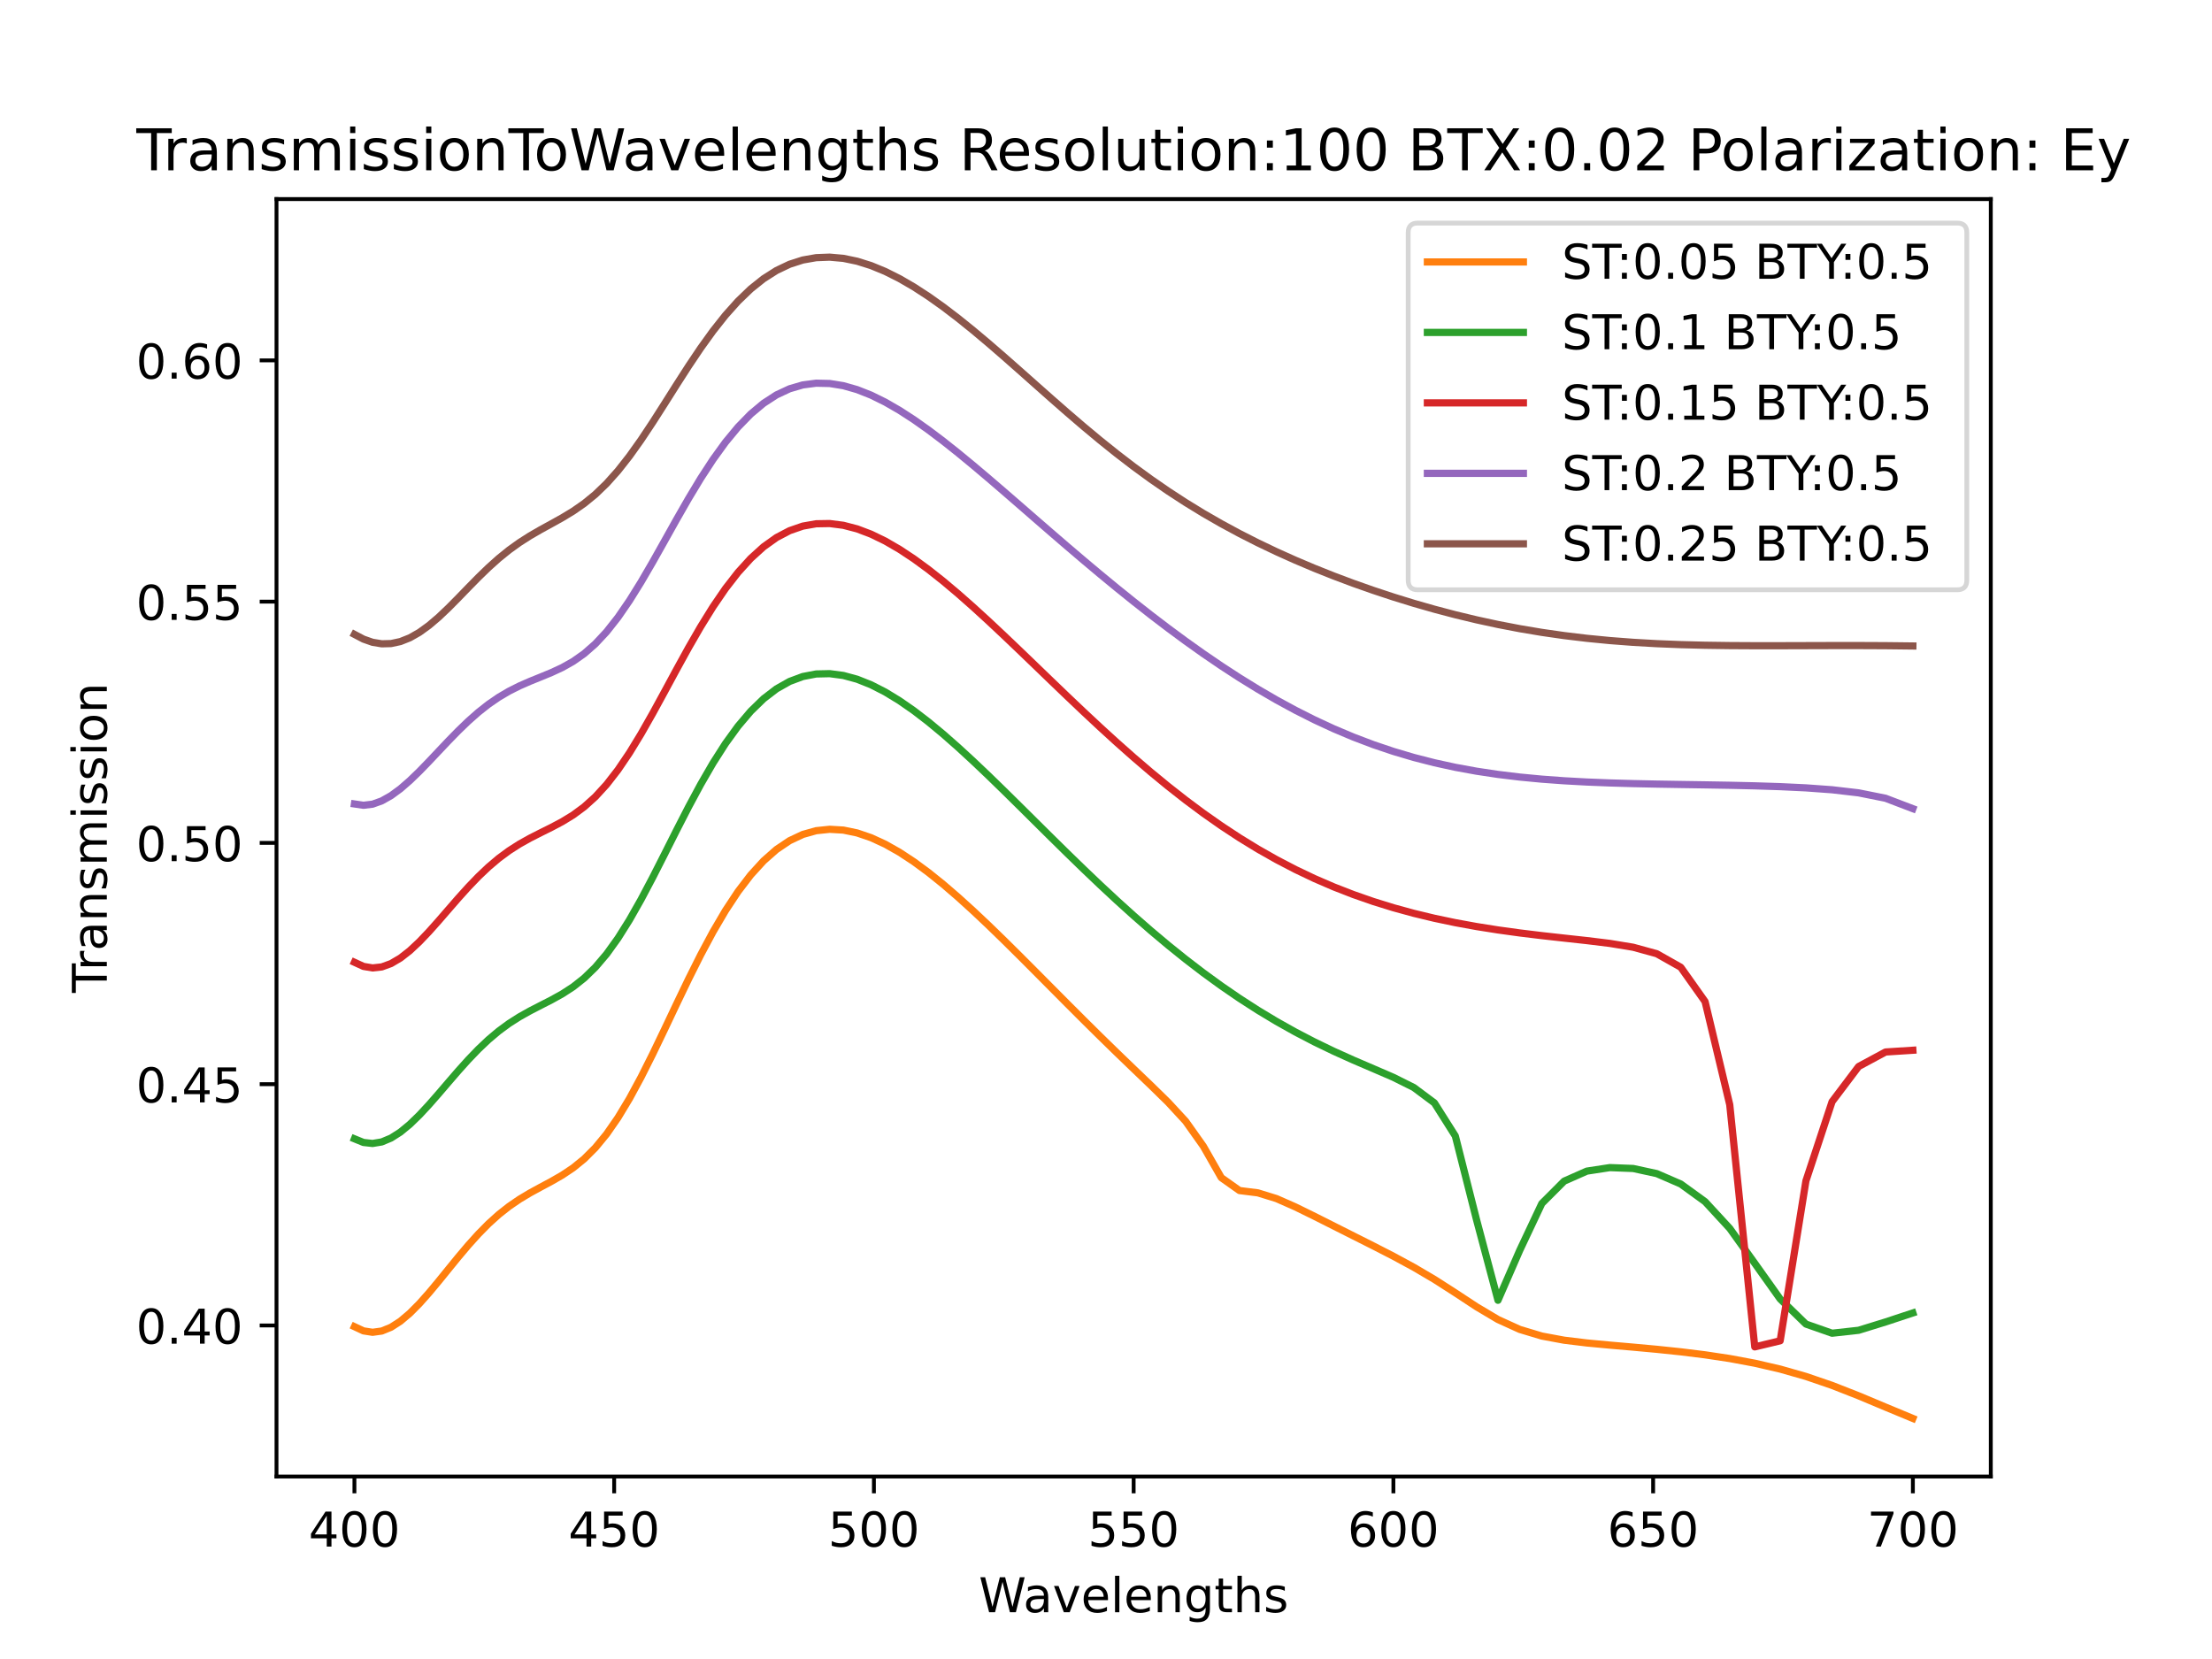 <?xml version="1.0" encoding="utf-8" standalone="no"?>
<!DOCTYPE svg PUBLIC "-//W3C//DTD SVG 1.1//EN"
  "http://www.w3.org/Graphics/SVG/1.1/DTD/svg11.dtd">
<!-- Created with matplotlib (https://matplotlib.org/) -->
<svg height="345.6pt" version="1.1" viewBox="0 0 460.8 345.6" width="460.8pt" xmlns="http://www.w3.org/2000/svg" xmlns:xlink="http://www.w3.org/1999/xlink">
 <defs>
  <style type="text/css">
*{stroke-linecap:butt;stroke-linejoin:round;}
  </style>
 </defs>
 <g id="figure_1">
  <g id="patch_1">
   <path d="M 0 345.6 
L 460.8 345.6 
L 460.8 0 
L 0 0 
z
" style="fill:#ffffff;"/>
  </g>
  <g id="axes_1">
   <g id="patch_2">
    <path d="M 57.6 307.584 
L 414.72 307.584 
L 414.72 41.472 
L 57.6 41.472 
z
" style="fill:#ffffff;"/>
   </g>
   <g id="matplotlib.axis_1">
    <g id="xtick_1">
     <g id="line2d_1">
      <defs>
       <path d="M 0 0 
L 0 3.5 
" id="m99b48feaba" style="stroke:#000000;stroke-width:0.8;"/>
      </defs>
      <g>
       <use style="stroke:#000000;stroke-width:0.8;" x="73.833" xlink:href="#m99b48feaba" y="307.584"/>
      </g>
     </g>
     <g id="text_1">
      <!-- 400 -->
      <defs>
       <path d="M 37.797 64.312 
L 12.891 25.391 
L 37.797 25.391 
z
M 35.203 72.906 
L 47.609 72.906 
L 47.609 25.391 
L 58.016 25.391 
L 58.016 17.188 
L 47.609 17.188 
L 47.609 0 
L 37.797 0 
L 37.797 17.188 
L 4.891 17.188 
L 4.891 26.703 
z
" id="DejaVuSans-52"/>
       <path d="M 31.781 66.406 
Q 24.172 66.406 20.328 58.906 
Q 16.5 51.422 16.5 36.375 
Q 16.5 21.391 20.328 13.891 
Q 24.172 6.391 31.781 6.391 
Q 39.453 6.391 43.281 13.891 
Q 47.125 21.391 47.125 36.375 
Q 47.125 51.422 43.281 58.906 
Q 39.453 66.406 31.781 66.406 
z
M 31.781 74.219 
Q 44.047 74.219 50.516 64.516 
Q 56.984 54.828 56.984 36.375 
Q 56.984 17.969 50.516 8.266 
Q 44.047 -1.422 31.781 -1.422 
Q 19.531 -1.422 13.062 8.266 
Q 6.594 17.969 6.594 36.375 
Q 6.594 54.828 13.062 64.516 
Q 19.531 74.219 31.781 74.219 
z
" id="DejaVuSans-48"/>
      </defs>
      <g transform="translate(64.289 322.182)scale(0.1 -0.1)">
       <use xlink:href="#DejaVuSans-52"/>
       <use x="63.623" xlink:href="#DejaVuSans-48"/>
       <use x="127.246" xlink:href="#DejaVuSans-48"/>
      </g>
     </g>
    </g>
    <g id="xtick_2">
     <g id="line2d_2">
      <g>
       <use style="stroke:#000000;stroke-width:0.8;" x="127.942" xlink:href="#m99b48feaba" y="307.584"/>
      </g>
     </g>
     <g id="text_2">
      <!-- 450 -->
      <defs>
       <path d="M 10.797 72.906 
L 49.516 72.906 
L 49.516 64.594 
L 19.828 64.594 
L 19.828 46.734 
Q 21.969 47.469 24.109 47.828 
Q 26.266 48.188 28.422 48.188 
Q 40.625 48.188 47.75 41.5 
Q 54.891 34.812 54.891 23.391 
Q 54.891 11.625 47.562 5.094 
Q 40.234 -1.422 26.906 -1.422 
Q 22.312 -1.422 17.547 -0.641 
Q 12.797 0.141 7.719 1.703 
L 7.719 11.625 
Q 12.109 9.234 16.797 8.062 
Q 21.484 6.891 26.703 6.891 
Q 35.156 6.891 40.078 11.328 
Q 45.016 15.766 45.016 23.391 
Q 45.016 31 40.078 35.438 
Q 35.156 39.891 26.703 39.891 
Q 22.75 39.891 18.812 39.016 
Q 14.891 38.141 10.797 36.281 
z
" id="DejaVuSans-53"/>
      </defs>
      <g transform="translate(118.398 322.182)scale(0.1 -0.1)">
       <use xlink:href="#DejaVuSans-52"/>
       <use x="63.623" xlink:href="#DejaVuSans-53"/>
       <use x="127.246" xlink:href="#DejaVuSans-48"/>
      </g>
     </g>
    </g>
    <g id="xtick_3">
     <g id="line2d_3">
      <g>
       <use style="stroke:#000000;stroke-width:0.8;" x="182.051" xlink:href="#m99b48feaba" y="307.584"/>
      </g>
     </g>
     <g id="text_3">
      <!-- 500 -->
      <g transform="translate(172.507 322.182)scale(0.1 -0.1)">
       <use xlink:href="#DejaVuSans-53"/>
       <use x="63.623" xlink:href="#DejaVuSans-48"/>
       <use x="127.246" xlink:href="#DejaVuSans-48"/>
      </g>
     </g>
    </g>
    <g id="xtick_4">
     <g id="line2d_4">
      <g>
       <use style="stroke:#000000;stroke-width:0.8;" x="236.16" xlink:href="#m99b48feaba" y="307.584"/>
      </g>
     </g>
     <g id="text_4">
      <!-- 550 -->
      <g transform="translate(226.616 322.182)scale(0.1 -0.1)">
       <use xlink:href="#DejaVuSans-53"/>
       <use x="63.623" xlink:href="#DejaVuSans-53"/>
       <use x="127.246" xlink:href="#DejaVuSans-48"/>
      </g>
     </g>
    </g>
    <g id="xtick_5">
     <g id="line2d_5">
      <g>
       <use style="stroke:#000000;stroke-width:0.8;" x="290.269" xlink:href="#m99b48feaba" y="307.584"/>
      </g>
     </g>
     <g id="text_5">
      <!-- 600 -->
      <defs>
       <path d="M 33.016 40.375 
Q 26.375 40.375 22.484 35.828 
Q 18.609 31.297 18.609 23.391 
Q 18.609 15.531 22.484 10.953 
Q 26.375 6.391 33.016 6.391 
Q 39.656 6.391 43.531 10.953 
Q 47.406 15.531 47.406 23.391 
Q 47.406 31.297 43.531 35.828 
Q 39.656 40.375 33.016 40.375 
z
M 52.594 71.297 
L 52.594 62.312 
Q 48.875 64.062 45.094 64.984 
Q 41.312 65.922 37.594 65.922 
Q 27.828 65.922 22.672 59.328 
Q 17.531 52.734 16.797 39.406 
Q 19.672 43.656 24.016 45.922 
Q 28.375 48.188 33.594 48.188 
Q 44.578 48.188 50.953 41.516 
Q 57.328 34.859 57.328 23.391 
Q 57.328 12.156 50.688 5.359 
Q 44.047 -1.422 33.016 -1.422 
Q 20.359 -1.422 13.672 8.266 
Q 6.984 17.969 6.984 36.375 
Q 6.984 53.656 15.188 63.938 
Q 23.391 74.219 37.203 74.219 
Q 40.922 74.219 44.703 73.484 
Q 48.484 72.75 52.594 71.297 
z
" id="DejaVuSans-54"/>
      </defs>
      <g transform="translate(280.725 322.182)scale(0.1 -0.1)">
       <use xlink:href="#DejaVuSans-54"/>
       <use x="63.623" xlink:href="#DejaVuSans-48"/>
       <use x="127.246" xlink:href="#DejaVuSans-48"/>
      </g>
     </g>
    </g>
    <g id="xtick_6">
     <g id="line2d_6">
      <g>
       <use style="stroke:#000000;stroke-width:0.8;" x="344.378" xlink:href="#m99b48feaba" y="307.584"/>
      </g>
     </g>
     <g id="text_6">
      <!-- 650 -->
      <g transform="translate(334.834 322.182)scale(0.1 -0.1)">
       <use xlink:href="#DejaVuSans-54"/>
       <use x="63.623" xlink:href="#DejaVuSans-53"/>
       <use x="127.246" xlink:href="#DejaVuSans-48"/>
      </g>
     </g>
    </g>
    <g id="xtick_7">
     <g id="line2d_7">
      <g>
       <use style="stroke:#000000;stroke-width:0.8;" x="398.487" xlink:href="#m99b48feaba" y="307.584"/>
      </g>
     </g>
     <g id="text_7">
      <!-- 700 -->
      <defs>
       <path d="M 8.203 72.906 
L 55.078 72.906 
L 55.078 68.703 
L 28.609 0 
L 18.312 0 
L 43.219 64.594 
L 8.203 64.594 
z
" id="DejaVuSans-55"/>
      </defs>
      <g transform="translate(388.944 322.182)scale(0.1 -0.1)">
       <use xlink:href="#DejaVuSans-55"/>
       <use x="63.623" xlink:href="#DejaVuSans-48"/>
       <use x="127.246" xlink:href="#DejaVuSans-48"/>
      </g>
     </g>
    </g>
    <g id="text_8">
     <!-- Wavelengths -->
     <defs>
      <path d="M 3.328 72.906 
L 13.281 72.906 
L 28.609 11.281 
L 43.891 72.906 
L 54.984 72.906 
L 70.312 11.281 
L 85.594 72.906 
L 95.609 72.906 
L 77.297 0 
L 64.891 0 
L 49.516 63.281 
L 33.984 0 
L 21.578 0 
z
" id="DejaVuSans-87"/>
      <path d="M 34.281 27.484 
Q 23.391 27.484 19.188 25 
Q 14.984 22.516 14.984 16.5 
Q 14.984 11.719 18.141 8.906 
Q 21.297 6.109 26.703 6.109 
Q 34.188 6.109 38.703 11.406 
Q 43.219 16.703 43.219 25.484 
L 43.219 27.484 
z
M 52.203 31.203 
L 52.203 0 
L 43.219 0 
L 43.219 8.297 
Q 40.141 3.328 35.547 0.953 
Q 30.953 -1.422 24.312 -1.422 
Q 15.922 -1.422 10.953 3.297 
Q 6 8.016 6 15.922 
Q 6 25.141 12.172 29.828 
Q 18.359 34.516 30.609 34.516 
L 43.219 34.516 
L 43.219 35.406 
Q 43.219 41.609 39.141 45 
Q 35.062 48.391 27.688 48.391 
Q 23 48.391 18.547 47.266 
Q 14.109 46.141 10.016 43.891 
L 10.016 52.203 
Q 14.938 54.109 19.578 55.047 
Q 24.219 56 28.609 56 
Q 40.484 56 46.344 49.844 
Q 52.203 43.703 52.203 31.203 
z
" id="DejaVuSans-97"/>
      <path d="M 2.984 54.688 
L 12.5 54.688 
L 29.594 8.797 
L 46.688 54.688 
L 56.203 54.688 
L 35.688 0 
L 23.484 0 
z
" id="DejaVuSans-118"/>
      <path d="M 56.203 29.594 
L 56.203 25.203 
L 14.891 25.203 
Q 15.484 15.922 20.484 11.062 
Q 25.484 6.203 34.422 6.203 
Q 39.594 6.203 44.453 7.469 
Q 49.312 8.734 54.109 11.281 
L 54.109 2.781 
Q 49.266 0.734 44.188 -0.344 
Q 39.109 -1.422 33.891 -1.422 
Q 20.797 -1.422 13.156 6.188 
Q 5.516 13.812 5.516 26.812 
Q 5.516 40.234 12.766 48.109 
Q 20.016 56 32.328 56 
Q 43.359 56 49.781 48.891 
Q 56.203 41.797 56.203 29.594 
z
M 47.219 32.234 
Q 47.125 39.594 43.094 43.984 
Q 39.062 48.391 32.422 48.391 
Q 24.906 48.391 20.391 44.141 
Q 15.875 39.891 15.188 32.172 
z
" id="DejaVuSans-101"/>
      <path d="M 9.422 75.984 
L 18.406 75.984 
L 18.406 0 
L 9.422 0 
z
" id="DejaVuSans-108"/>
      <path d="M 54.891 33.016 
L 54.891 0 
L 45.906 0 
L 45.906 32.719 
Q 45.906 40.484 42.875 44.328 
Q 39.844 48.188 33.797 48.188 
Q 26.516 48.188 22.312 43.547 
Q 18.109 38.922 18.109 30.906 
L 18.109 0 
L 9.078 0 
L 9.078 54.688 
L 18.109 54.688 
L 18.109 46.188 
Q 21.344 51.125 25.703 53.562 
Q 30.078 56 35.797 56 
Q 45.219 56 50.047 50.172 
Q 54.891 44.344 54.891 33.016 
z
" id="DejaVuSans-110"/>
      <path d="M 45.406 27.984 
Q 45.406 37.75 41.375 43.109 
Q 37.359 48.484 30.078 48.484 
Q 22.859 48.484 18.828 43.109 
Q 14.797 37.75 14.797 27.984 
Q 14.797 18.266 18.828 12.891 
Q 22.859 7.516 30.078 7.516 
Q 37.359 7.516 41.375 12.891 
Q 45.406 18.266 45.406 27.984 
z
M 54.391 6.781 
Q 54.391 -7.172 48.188 -13.984 
Q 42 -20.797 29.203 -20.797 
Q 24.469 -20.797 20.266 -20.094 
Q 16.062 -19.391 12.109 -17.922 
L 12.109 -9.188 
Q 16.062 -11.328 19.922 -12.344 
Q 23.781 -13.375 27.781 -13.375 
Q 36.625 -13.375 41.016 -8.766 
Q 45.406 -4.156 45.406 5.172 
L 45.406 9.625 
Q 42.625 4.781 38.281 2.391 
Q 33.938 0 27.875 0 
Q 17.828 0 11.672 7.656 
Q 5.516 15.328 5.516 27.984 
Q 5.516 40.672 11.672 48.328 
Q 17.828 56 27.875 56 
Q 33.938 56 38.281 53.609 
Q 42.625 51.219 45.406 46.391 
L 45.406 54.688 
L 54.391 54.688 
z
" id="DejaVuSans-103"/>
      <path d="M 18.312 70.219 
L 18.312 54.688 
L 36.812 54.688 
L 36.812 47.703 
L 18.312 47.703 
L 18.312 18.016 
Q 18.312 11.328 20.141 9.422 
Q 21.969 7.516 27.594 7.516 
L 36.812 7.516 
L 36.812 0 
L 27.594 0 
Q 17.188 0 13.234 3.875 
Q 9.281 7.766 9.281 18.016 
L 9.281 47.703 
L 2.688 47.703 
L 2.688 54.688 
L 9.281 54.688 
L 9.281 70.219 
z
" id="DejaVuSans-116"/>
      <path d="M 54.891 33.016 
L 54.891 0 
L 45.906 0 
L 45.906 32.719 
Q 45.906 40.484 42.875 44.328 
Q 39.844 48.188 33.797 48.188 
Q 26.516 48.188 22.312 43.547 
Q 18.109 38.922 18.109 30.906 
L 18.109 0 
L 9.078 0 
L 9.078 75.984 
L 18.109 75.984 
L 18.109 46.188 
Q 21.344 51.125 25.703 53.562 
Q 30.078 56 35.797 56 
Q 45.219 56 50.047 50.172 
Q 54.891 44.344 54.891 33.016 
z
" id="DejaVuSans-104"/>
      <path d="M 44.281 53.078 
L 44.281 44.578 
Q 40.484 46.531 36.375 47.5 
Q 32.281 48.484 27.875 48.484 
Q 21.188 48.484 17.844 46.438 
Q 14.5 44.391 14.5 40.281 
Q 14.5 37.156 16.891 35.375 
Q 19.281 33.594 26.516 31.984 
L 29.594 31.297 
Q 39.156 29.25 43.188 25.516 
Q 47.219 21.781 47.219 15.094 
Q 47.219 7.469 41.188 3.016 
Q 35.156 -1.422 24.609 -1.422 
Q 20.219 -1.422 15.453 -0.562 
Q 10.688 0.297 5.422 2 
L 5.422 11.281 
Q 10.406 8.688 15.234 7.391 
Q 20.062 6.109 24.812 6.109 
Q 31.156 6.109 34.562 8.281 
Q 37.984 10.453 37.984 14.406 
Q 37.984 18.062 35.516 20.016 
Q 33.062 21.969 24.703 23.781 
L 21.578 24.516 
Q 13.234 26.266 9.516 29.906 
Q 5.812 33.547 5.812 39.891 
Q 5.812 47.609 11.281 51.797 
Q 16.75 56 26.812 56 
Q 31.781 56 36.172 55.266 
Q 40.578 54.547 44.281 53.078 
z
" id="DejaVuSans-115"/>
     </defs>
     <g transform="translate(203.893 335.861)scale(0.1 -0.1)">
      <use xlink:href="#DejaVuSans-87"/>
      <use x="92.502" xlink:href="#DejaVuSans-97"/>
      <use x="153.781" xlink:href="#DejaVuSans-118"/>
      <use x="212.961" xlink:href="#DejaVuSans-101"/>
      <use x="274.484" xlink:href="#DejaVuSans-108"/>
      <use x="302.268" xlink:href="#DejaVuSans-101"/>
      <use x="363.791" xlink:href="#DejaVuSans-110"/>
      <use x="427.17" xlink:href="#DejaVuSans-103"/>
      <use x="490.646" xlink:href="#DejaVuSans-116"/>
      <use x="529.855" xlink:href="#DejaVuSans-104"/>
      <use x="593.234" xlink:href="#DejaVuSans-115"/>
     </g>
    </g>
   </g>
   <g id="matplotlib.axis_2">
    <g id="ytick_1">
     <g id="line2d_8">
      <defs>
       <path d="M 0 0 
L -3.5 0 
" id="mcfb30a5a66" style="stroke:#000000;stroke-width:0.8;"/>
      </defs>
      <g>
       <use style="stroke:#000000;stroke-width:0.8;" x="57.6" xlink:href="#mcfb30a5a66" y="276.114"/>
      </g>
     </g>
     <g id="text_9">
      <!-- 0.40 -->
      <defs>
       <path d="M 10.688 12.406 
L 21 12.406 
L 21 0 
L 10.688 0 
z
" id="DejaVuSans-46"/>
      </defs>
      <g transform="translate(28.334 279.913)scale(0.1 -0.1)">
       <use xlink:href="#DejaVuSans-48"/>
       <use x="63.623" xlink:href="#DejaVuSans-46"/>
       <use x="95.41" xlink:href="#DejaVuSans-52"/>
       <use x="159.033" xlink:href="#DejaVuSans-48"/>
      </g>
     </g>
    </g>
    <g id="ytick_2">
     <g id="line2d_9">
      <g>
       <use style="stroke:#000000;stroke-width:0.8;" x="57.6" xlink:href="#mcfb30a5a66" y="225.853"/>
      </g>
     </g>
     <g id="text_10">
      <!-- 0.45 -->
      <g transform="translate(28.334 229.652)scale(0.1 -0.1)">
       <use xlink:href="#DejaVuSans-48"/>
       <use x="63.623" xlink:href="#DejaVuSans-46"/>
       <use x="95.41" xlink:href="#DejaVuSans-52"/>
       <use x="159.033" xlink:href="#DejaVuSans-53"/>
      </g>
     </g>
    </g>
    <g id="ytick_3">
     <g id="line2d_10">
      <g>
       <use style="stroke:#000000;stroke-width:0.8;" x="57.6" xlink:href="#mcfb30a5a66" y="175.593"/>
      </g>
     </g>
     <g id="text_11">
      <!-- 0.50 -->
      <g transform="translate(28.334 179.392)scale(0.1 -0.1)">
       <use xlink:href="#DejaVuSans-48"/>
       <use x="63.623" xlink:href="#DejaVuSans-46"/>
       <use x="95.41" xlink:href="#DejaVuSans-53"/>
       <use x="159.033" xlink:href="#DejaVuSans-48"/>
      </g>
     </g>
    </g>
    <g id="ytick_4">
     <g id="line2d_11">
      <g>
       <use style="stroke:#000000;stroke-width:0.8;" x="57.6" xlink:href="#mcfb30a5a66" y="125.332"/>
      </g>
     </g>
     <g id="text_12">
      <!-- 0.55 -->
      <g transform="translate(28.334 129.131)scale(0.1 -0.1)">
       <use xlink:href="#DejaVuSans-48"/>
       <use x="63.623" xlink:href="#DejaVuSans-46"/>
       <use x="95.41" xlink:href="#DejaVuSans-53"/>
       <use x="159.033" xlink:href="#DejaVuSans-53"/>
      </g>
     </g>
    </g>
    <g id="ytick_5">
     <g id="line2d_12">
      <g>
       <use style="stroke:#000000;stroke-width:0.8;" x="57.6" xlink:href="#mcfb30a5a66" y="75.072"/>
      </g>
     </g>
     <g id="text_13">
      <!-- 0.60 -->
      <g transform="translate(28.334 78.871)scale(0.1 -0.1)">
       <use xlink:href="#DejaVuSans-48"/>
       <use x="63.623" xlink:href="#DejaVuSans-46"/>
       <use x="95.41" xlink:href="#DejaVuSans-54"/>
       <use x="159.033" xlink:href="#DejaVuSans-48"/>
      </g>
     </g>
    </g>
    <g id="text_14">
     <!-- Transmission -->
     <defs>
      <path d="M -0.297 72.906 
L 61.375 72.906 
L 61.375 64.594 
L 35.5 64.594 
L 35.5 0 
L 25.594 0 
L 25.594 64.594 
L -0.297 64.594 
z
" id="DejaVuSans-84"/>
      <path d="M 41.109 46.297 
Q 39.594 47.172 37.812 47.578 
Q 36.031 48 33.891 48 
Q 26.266 48 22.188 43.047 
Q 18.109 38.094 18.109 28.812 
L 18.109 0 
L 9.078 0 
L 9.078 54.688 
L 18.109 54.688 
L 18.109 46.188 
Q 20.953 51.172 25.484 53.578 
Q 30.031 56 36.531 56 
Q 37.453 56 38.578 55.875 
Q 39.703 55.766 41.062 55.516 
z
" id="DejaVuSans-114"/>
      <path d="M 52 44.188 
Q 55.375 50.25 60.062 53.125 
Q 64.75 56 71.094 56 
Q 79.641 56 84.281 50.016 
Q 88.922 44.047 88.922 33.016 
L 88.922 0 
L 79.891 0 
L 79.891 32.719 
Q 79.891 40.578 77.094 44.375 
Q 74.312 48.188 68.609 48.188 
Q 61.625 48.188 57.562 43.547 
Q 53.516 38.922 53.516 30.906 
L 53.516 0 
L 44.484 0 
L 44.484 32.719 
Q 44.484 40.625 41.703 44.406 
Q 38.922 48.188 33.109 48.188 
Q 26.219 48.188 22.156 43.531 
Q 18.109 38.875 18.109 30.906 
L 18.109 0 
L 9.078 0 
L 9.078 54.688 
L 18.109 54.688 
L 18.109 46.188 
Q 21.188 51.219 25.484 53.609 
Q 29.781 56 35.688 56 
Q 41.656 56 45.828 52.969 
Q 50 49.953 52 44.188 
z
" id="DejaVuSans-109"/>
      <path d="M 9.422 54.688 
L 18.406 54.688 
L 18.406 0 
L 9.422 0 
z
M 9.422 75.984 
L 18.406 75.984 
L 18.406 64.594 
L 9.422 64.594 
z
" id="DejaVuSans-105"/>
      <path d="M 30.609 48.391 
Q 23.391 48.391 19.188 42.75 
Q 14.984 37.109 14.984 27.297 
Q 14.984 17.484 19.156 11.844 
Q 23.344 6.203 30.609 6.203 
Q 37.797 6.203 41.984 11.859 
Q 46.188 17.531 46.188 27.297 
Q 46.188 37.016 41.984 42.703 
Q 37.797 48.391 30.609 48.391 
z
M 30.609 56 
Q 42.328 56 49.016 48.375 
Q 55.719 40.766 55.719 27.297 
Q 55.719 13.875 49.016 6.219 
Q 42.328 -1.422 30.609 -1.422 
Q 18.844 -1.422 12.172 6.219 
Q 5.516 13.875 5.516 27.297 
Q 5.516 40.766 12.172 48.375 
Q 18.844 56 30.609 56 
z
" id="DejaVuSans-111"/>
     </defs>
     <g transform="translate(22.255 206.823)rotate(-90)scale(0.1 -0.1)">
      <use xlink:href="#DejaVuSans-84"/>
      <use x="46.334" xlink:href="#DejaVuSans-114"/>
      <use x="87.447" xlink:href="#DejaVuSans-97"/>
      <use x="148.727" xlink:href="#DejaVuSans-110"/>
      <use x="212.105" xlink:href="#DejaVuSans-115"/>
      <use x="264.205" xlink:href="#DejaVuSans-109"/>
      <use x="361.617" xlink:href="#DejaVuSans-105"/>
      <use x="389.4" xlink:href="#DejaVuSans-115"/>
      <use x="441.5" xlink:href="#DejaVuSans-115"/>
      <use x="493.6" xlink:href="#DejaVuSans-105"/>
      <use x="521.383" xlink:href="#DejaVuSans-111"/>
      <use x="582.564" xlink:href="#DejaVuSans-110"/>
     </g>
    </g>
   </g>
   <g id="line2d_13">
    <path clip-path="url(#p01b4c825cb)" d="M 398.487 295.488 
L 392.792 293.124 
L 387.181 290.772 
L 381.653 288.604 
L 376.207 286.737 
L 370.84 285.205 
L 365.551 283.981 
L 360.338 283.01 
L 355.2 282.235 
L 350.134 281.607 
L 345.14 281.085 
L 340.216 280.633 
L 335.36 280.212 
L 330.571 279.764 
L 325.848 279.19 
L 321.189 278.324 
L 316.592 276.942 
L 312.058 274.88 
L 307.584 272.222 
L 303.169 269.317 
L 298.813 266.524 
L 294.513 263.993 
L 290.269 261.695 
L 286.08 259.544 
L 281.945 257.463 
L 277.862 255.408 
L 273.831 253.378 
L 269.851 251.424 
L 265.92 249.691 
L 262.038 248.492 
L 258.204 248.012 
L 254.418 245.33 
L 250.677 238.775 
L 246.982 233.565 
L 243.331 229.614 
L 239.724 226.082 
L 236.16 222.667 
L 232.638 219.274 
L 229.158 215.877 
L 225.718 212.475 
L 222.318 209.076 
L 218.958 205.695 
L 215.636 202.35 
L 212.352 199.06 
L 209.105 195.846 
L 205.896 192.73 
L 202.722 189.737 
L 199.583 186.891 
L 196.48 184.219 
L 193.411 181.751 
L 190.375 179.514 
L 187.373 177.54 
L 184.403 175.861 
L 181.466 174.509 
L 178.56 173.518 
L 175.685 172.922 
L 172.841 172.755 
L 170.027 173.047 
L 167.242 173.829 
L 164.487 175.127 
L 161.76 176.96 
L 159.062 179.34 
L 156.391 182.267 
L 153.748 185.727 
L 151.131 189.689 
L 148.542 194.102 
L 145.978 198.89 
L 143.44 203.957 
L 140.928 209.182 
L 138.441 214.429 
L 135.978 219.551 
L 133.539 224.406 
L 131.125 228.865 
L 128.734 232.83 
L 126.366 236.244 
L 124.021 239.093 
L 121.698 241.415 
L 119.398 243.284 
L 117.12 244.807 
L 114.863 246.105 
L 112.628 247.301 
L 110.414 248.509 
L 108.22 249.823 
L 106.047 251.309 
L 103.893 253.009 
L 101.76 254.936 
L 99.646 257.08 
L 97.552 259.406 
L 95.476 261.863 
L 93.42 264.386 
L 91.382 266.9 
L 89.362 269.325 
L 87.36 271.576 
L 85.376 273.572 
L 83.41 275.234 
L 81.46 276.49 
L 79.528 277.277 
L 77.613 277.542 
L 75.715 277.246 
L 73.833 276.363 
" style="fill:none;stroke:#ff7f0e;stroke-linecap:square;stroke-width:1.5;"/>
   </g>
   <g id="line2d_14">
    <path clip-path="url(#p01b4c825cb)" d="M 398.487 273.507 
L 392.792 275.39 
L 387.181 277.122 
L 381.653 277.734 
L 376.207 275.828 
L 370.84 270.598 
L 365.551 263.169 
L 360.338 255.899 
L 355.2 250.325 
L 350.134 246.652 
L 345.14 244.485 
L 340.216 243.417 
L 335.36 243.231 
L 330.571 243.965 
L 325.848 246.051 
L 321.189 250.712 
L 316.592 260.462 
L 312.058 270.873 
L 307.584 254.076 
L 303.169 236.643 
L 298.813 229.755 
L 294.513 226.546 
L 290.269 224.429 
L 286.08 222.618 
L 281.945 220.844 
L 277.862 219.006 
L 273.831 217.06 
L 269.851 214.988 
L 265.92 212.784 
L 262.038 210.446 
L 258.204 207.976 
L 254.418 205.378 
L 250.677 202.66 
L 246.982 199.827 
L 243.331 196.891 
L 239.724 193.86 
L 236.16 190.747 
L 232.638 187.564 
L 229.158 184.326 
L 225.718 181.047 
L 222.318 177.746 
L 218.958 174.44 
L 215.636 171.148 
L 212.352 167.89 
L 209.105 164.689 
L 205.896 161.568 
L 202.722 158.551 
L 199.583 155.663 
L 196.48 152.932 
L 193.411 150.386 
L 190.375 148.054 
L 187.373 145.968 
L 184.403 144.157 
L 181.466 142.656 
L 178.56 141.496 
L 175.685 140.712 
L 172.841 140.336 
L 170.027 140.399 
L 167.242 140.931 
L 164.487 141.958 
L 161.76 143.499 
L 159.062 145.568 
L 156.391 148.167 
L 153.748 151.284 
L 151.131 154.893 
L 148.542 158.948 
L 145.978 163.379 
L 143.44 168.096 
L 140.928 172.989 
L 138.441 177.927 
L 135.978 182.772 
L 133.539 187.386 
L 131.125 191.645 
L 128.734 195.451 
L 126.366 198.742 
L 124.021 201.501 
L 121.698 203.756 
L 119.398 205.575 
L 117.12 207.053 
L 114.863 208.305 
L 112.628 209.447 
L 110.414 210.588 
L 108.22 211.817 
L 106.047 213.202 
L 103.893 214.785 
L 101.76 216.582 
L 99.646 218.584 
L 97.552 220.762 
L 95.476 223.071 
L 93.42 225.451 
L 91.382 227.831 
L 89.362 230.138 
L 87.36 232.292 
L 85.376 234.215 
L 83.41 235.833 
L 81.46 237.077 
L 79.528 237.885 
L 77.613 238.205 
L 75.715 237.996 
L 73.833 237.23 
" style="fill:none;stroke:#2ca02c;stroke-linecap:square;stroke-width:1.5;"/>
   </g>
   <g id="line2d_15">
    <path clip-path="url(#p01b4c825cb)" d="M 398.487 218.784 
L 392.792 219.15 
L 387.181 222.177 
L 381.653 229.499 
L 376.207 246.001 
L 370.84 279.313 
L 365.551 280.581 
L 360.338 230.135 
L 355.2 208.647 
L 350.134 201.498 
L 345.14 198.68 
L 340.216 197.327 
L 335.36 196.528 
L 330.571 195.942 
L 325.848 195.426 
L 321.189 194.907 
L 316.592 194.348 
L 312.058 193.723 
L 307.584 193.015 
L 303.169 192.209 
L 298.813 191.294 
L 294.513 190.259 
L 290.269 189.096 
L 286.08 187.797 
L 281.945 186.354 
L 277.862 184.764 
L 273.831 183.023 
L 269.851 181.127 
L 265.92 179.078 
L 262.038 176.877 
L 258.204 174.528 
L 254.418 172.037 
L 250.677 169.411 
L 246.982 166.66 
L 243.331 163.795 
L 239.724 160.83 
L 236.16 157.779 
L 232.638 154.658 
L 229.158 151.483 
L 225.718 148.272 
L 222.318 145.044 
L 218.958 141.819 
L 215.636 138.615 
L 212.352 135.455 
L 209.105 132.359 
L 205.896 129.348 
L 202.722 126.447 
L 199.583 123.678 
L 196.48 121.065 
L 193.411 118.635 
L 190.375 116.414 
L 187.373 114.428 
L 184.403 112.707 
L 181.466 111.28 
L 178.56 110.177 
L 175.685 109.428 
L 172.841 109.063 
L 170.027 109.11 
L 167.242 109.598 
L 164.487 110.55 
L 161.76 111.983 
L 159.062 113.911 
L 156.391 116.334 
L 153.748 119.243 
L 151.131 122.611 
L 148.542 126.394 
L 145.978 130.529 
L 143.44 134.929 
L 140.928 139.489 
L 138.441 144.089 
L 135.978 148.598 
L 133.539 152.889 
L 131.125 156.844 
L 128.734 160.375 
L 126.366 163.426 
L 124.021 165.985 
L 121.698 168.08 
L 119.398 169.777 
L 117.12 171.169 
L 114.863 172.365 
L 112.628 173.475 
L 110.414 174.601 
L 108.22 175.827 
L 106.047 177.217 
L 103.893 178.808 
L 101.76 180.612 
L 99.646 182.619 
L 97.552 184.797 
L 95.476 187.099 
L 93.42 189.463 
L 91.382 191.817 
L 89.362 194.085 
L 87.36 196.186 
L 85.376 198.043 
L 83.41 199.579 
L 81.46 200.727 
L 79.528 201.429 
L 77.613 201.638 
L 75.715 201.32 
L 73.833 200.456 
" style="fill:none;stroke:#d62728;stroke-linecap:square;stroke-width:1.5;"/>
   </g>
   <g id="line2d_16">
    <path clip-path="url(#p01b4c825cb)" d="M 398.487 168.462 
L 392.792 166.29 
L 387.181 165.165 
L 381.653 164.522 
L 376.207 164.127 
L 370.84 163.872 
L 365.551 163.703 
L 360.338 163.586 
L 355.2 163.498 
L 350.134 163.422 
L 345.14 163.34 
L 340.216 163.238 
L 335.36 163.1 
L 330.571 162.91 
L 325.848 162.652 
L 321.189 162.312 
L 316.592 161.875 
L 312.058 161.326 
L 307.584 160.653 
L 303.169 159.845 
L 298.813 158.893 
L 294.513 157.79 
L 290.269 156.532 
L 286.08 155.118 
L 281.945 153.548 
L 277.862 151.827 
L 273.831 149.959 
L 269.851 147.952 
L 265.92 145.816 
L 262.038 143.56 
L 258.204 141.195 
L 254.418 138.731 
L 250.677 136.18 
L 246.982 133.552 
L 243.331 130.858 
L 239.724 128.106 
L 236.16 125.307 
L 232.638 122.471 
L 229.158 119.605 
L 225.718 116.719 
L 222.318 113.824 
L 218.958 110.93 
L 215.636 108.048 
L 212.352 105.192 
L 209.105 102.377 
L 205.896 99.619 
L 202.722 96.937 
L 199.583 94.352 
L 196.48 91.887 
L 193.411 89.568 
L 190.375 87.421 
L 187.373 85.476 
L 184.403 83.764 
L 181.466 82.317 
L 178.56 81.167 
L 175.685 80.347 
L 172.841 79.89 
L 170.027 79.826 
L 167.242 80.184 
L 164.487 80.99 
L 161.76 82.262 
L 159.062 84.015 
L 156.391 86.251 
L 153.748 88.964 
L 151.131 92.13 
L 148.542 95.709 
L 145.978 99.644 
L 143.44 103.853 
L 140.928 108.239 
L 138.441 112.685 
L 135.978 117.066 
L 133.539 121.254 
L 131.125 125.133 
L 128.734 128.607 
L 126.366 131.612 
L 124.021 134.126 
L 121.698 136.165 
L 119.398 137.783 
L 117.12 139.065 
L 114.863 140.112 
L 112.628 141.033 
L 110.414 141.929 
L 108.22 142.889 
L 106.047 143.98 
L 103.893 145.247 
L 101.76 146.714 
L 99.646 148.381 
L 97.552 150.231 
L 95.476 152.231 
L 93.42 154.335 
L 91.382 156.489 
L 89.362 158.63 
L 87.36 160.694 
L 85.376 162.613 
L 83.41 164.321 
L 81.46 165.75 
L 79.528 166.838 
L 77.613 167.525 
L 75.715 167.754 
L 73.833 167.477 
" style="fill:none;stroke:#9467bd;stroke-linecap:square;stroke-width:1.5;"/>
   </g>
   <g id="line2d_17">
    <path clip-path="url(#p01b4c825cb)" d="M 398.487 134.571 
L 392.792 134.506 
L 387.181 134.481 
L 381.653 134.483 
L 376.207 134.499 
L 370.84 134.515 
L 365.551 134.516 
L 360.338 134.488 
L 355.2 134.417 
L 350.134 134.288 
L 345.14 134.089 
L 340.216 133.809 
L 335.36 133.439 
L 330.571 132.973 
L 325.848 132.406 
L 321.189 131.736 
L 316.592 130.963 
L 312.058 130.091 
L 307.584 129.121 
L 303.169 128.06 
L 298.813 126.911 
L 294.513 125.68 
L 290.269 124.37 
L 286.08 122.985 
L 281.945 121.527 
L 277.862 119.995 
L 273.831 118.389 
L 269.851 116.705 
L 265.92 114.94 
L 262.038 113.087 
L 258.204 111.141 
L 254.418 109.095 
L 250.677 106.942 
L 246.982 104.678 
L 243.331 102.301 
L 239.724 99.81 
L 236.16 97.209 
L 232.638 94.506 
L 229.158 91.714 
L 225.718 88.849 
L 222.318 85.933 
L 218.958 82.989 
L 215.636 80.045 
L 212.352 77.128 
L 209.105 74.267 
L 205.896 71.489 
L 202.722 68.823 
L 199.583 66.293 
L 196.48 63.926 
L 193.411 61.745 
L 190.375 59.772 
L 187.373 58.031 
L 184.403 56.544 
L 181.466 55.332 
L 178.56 54.418 
L 175.685 53.822 
L 172.841 53.568 
L 170.027 53.675 
L 167.242 54.164 
L 164.487 55.05 
L 161.76 56.347 
L 159.062 58.063 
L 156.391 60.197 
L 153.748 62.738 
L 151.131 65.663 
L 148.542 68.933 
L 145.978 72.494 
L 143.44 76.272 
L 140.928 80.18 
L 138.441 84.115 
L 135.978 87.97 
L 133.539 91.639 
L 131.125 95.03 
L 128.734 98.072 
L 126.366 100.724 
L 124.021 102.984 
L 121.698 104.882 
L 119.398 106.479 
L 117.12 107.858 
L 114.863 109.114 
L 112.628 110.34 
L 110.414 111.621 
L 108.22 113.021 
L 106.047 114.584 
L 103.893 116.326 
L 101.76 118.238 
L 99.646 120.287 
L 97.552 122.417 
L 95.476 124.56 
L 93.42 126.637 
L 91.382 128.571 
L 89.362 130.29 
L 87.36 131.737 
L 85.376 132.866 
L 83.41 133.648 
L 81.46 134.067 
L 79.528 134.117 
L 77.613 133.803 
L 75.715 133.139 
L 73.833 132.148 
" style="fill:none;stroke:#8c564b;stroke-linecap:square;stroke-width:1.5;"/>
   </g>
   <g id="patch_3">
    <path d="M 57.6 307.584 
L 57.6 41.472 
" style="fill:none;stroke:#000000;stroke-linecap:square;stroke-linejoin:miter;stroke-width:0.8;"/>
   </g>
   <g id="patch_4">
    <path d="M 414.72 307.584 
L 414.72 41.472 
" style="fill:none;stroke:#000000;stroke-linecap:square;stroke-linejoin:miter;stroke-width:0.8;"/>
   </g>
   <g id="patch_5">
    <path d="M 57.6 307.584 
L 414.72 307.584 
" style="fill:none;stroke:#000000;stroke-linecap:square;stroke-linejoin:miter;stroke-width:0.8;"/>
   </g>
   <g id="patch_6">
    <path d="M 57.6 41.472 
L 414.72 41.472 
" style="fill:none;stroke:#000000;stroke-linecap:square;stroke-linejoin:miter;stroke-width:0.8;"/>
   </g>
   <g id="text_15">
    <!-- TransmissionToWavelengths Resolution:100 BTX:0.02 Polarization: Ey -->
    <defs>
     <path id="DejaVuSans-32"/>
     <path d="M 44.391 34.188 
Q 47.562 33.109 50.562 29.594 
Q 53.562 26.078 56.594 19.922 
L 66.609 0 
L 56 0 
L 46.688 18.703 
Q 43.062 26.031 39.672 28.422 
Q 36.281 30.812 30.422 30.812 
L 19.672 30.812 
L 19.672 0 
L 9.812 0 
L 9.812 72.906 
L 32.078 72.906 
Q 44.578 72.906 50.734 67.672 
Q 56.891 62.453 56.891 51.906 
Q 56.891 45.016 53.688 40.469 
Q 50.484 35.938 44.391 34.188 
z
M 19.672 64.797 
L 19.672 38.922 
L 32.078 38.922 
Q 39.203 38.922 42.844 42.219 
Q 46.484 45.516 46.484 51.906 
Q 46.484 58.297 42.844 61.547 
Q 39.203 64.797 32.078 64.797 
z
" id="DejaVuSans-82"/>
     <path d="M 8.5 21.578 
L 8.5 54.688 
L 17.484 54.688 
L 17.484 21.922 
Q 17.484 14.156 20.5 10.266 
Q 23.531 6.391 29.594 6.391 
Q 36.859 6.391 41.078 11.031 
Q 45.312 15.672 45.312 23.688 
L 45.312 54.688 
L 54.297 54.688 
L 54.297 0 
L 45.312 0 
L 45.312 8.406 
Q 42.047 3.422 37.719 1 
Q 33.406 -1.422 27.688 -1.422 
Q 18.266 -1.422 13.375 4.438 
Q 8.5 10.297 8.5 21.578 
z
M 31.109 56 
z
" id="DejaVuSans-117"/>
     <path d="M 11.719 12.406 
L 22.016 12.406 
L 22.016 0 
L 11.719 0 
z
M 11.719 51.703 
L 22.016 51.703 
L 22.016 39.312 
L 11.719 39.312 
z
" id="DejaVuSans-58"/>
     <path d="M 12.406 8.297 
L 28.516 8.297 
L 28.516 63.922 
L 10.984 60.406 
L 10.984 69.391 
L 28.422 72.906 
L 38.281 72.906 
L 38.281 8.297 
L 54.391 8.297 
L 54.391 0 
L 12.406 0 
z
" id="DejaVuSans-49"/>
     <path d="M 19.672 34.812 
L 19.672 8.109 
L 35.5 8.109 
Q 43.453 8.109 47.281 11.406 
Q 51.125 14.703 51.125 21.484 
Q 51.125 28.328 47.281 31.562 
Q 43.453 34.812 35.5 34.812 
z
M 19.672 64.797 
L 19.672 42.828 
L 34.281 42.828 
Q 41.5 42.828 45.031 45.531 
Q 48.578 48.25 48.578 53.812 
Q 48.578 59.328 45.031 62.062 
Q 41.5 64.797 34.281 64.797 
z
M 9.812 72.906 
L 35.016 72.906 
Q 46.297 72.906 52.391 68.219 
Q 58.5 63.531 58.5 54.891 
Q 58.5 48.188 55.375 44.234 
Q 52.25 40.281 46.188 39.312 
Q 53.469 37.75 57.5 32.781 
Q 61.531 27.828 61.531 20.406 
Q 61.531 10.641 54.891 5.312 
Q 48.25 0 35.984 0 
L 9.812 0 
z
" id="DejaVuSans-66"/>
     <path d="M 6.297 72.906 
L 16.891 72.906 
L 35.016 45.797 
L 53.219 72.906 
L 63.812 72.906 
L 40.375 37.891 
L 65.375 0 
L 54.781 0 
L 34.281 31 
L 13.625 0 
L 2.984 0 
L 29 38.922 
z
" id="DejaVuSans-88"/>
     <path d="M 19.188 8.297 
L 53.609 8.297 
L 53.609 0 
L 7.328 0 
L 7.328 8.297 
Q 12.938 14.109 22.625 23.891 
Q 32.328 33.688 34.812 36.531 
Q 39.547 41.844 41.422 45.531 
Q 43.312 49.219 43.312 52.781 
Q 43.312 58.594 39.234 62.25 
Q 35.156 65.922 28.609 65.922 
Q 23.969 65.922 18.812 64.312 
Q 13.672 62.703 7.812 59.422 
L 7.812 69.391 
Q 13.766 71.781 18.938 73 
Q 24.125 74.219 28.422 74.219 
Q 39.75 74.219 46.484 68.547 
Q 53.219 62.891 53.219 53.422 
Q 53.219 48.922 51.531 44.891 
Q 49.859 40.875 45.406 35.406 
Q 44.188 33.984 37.641 27.219 
Q 31.109 20.453 19.188 8.297 
z
" id="DejaVuSans-50"/>
     <path d="M 19.672 64.797 
L 19.672 37.406 
L 32.078 37.406 
Q 38.969 37.406 42.719 40.969 
Q 46.484 44.531 46.484 51.125 
Q 46.484 57.672 42.719 61.234 
Q 38.969 64.797 32.078 64.797 
z
M 9.812 72.906 
L 32.078 72.906 
Q 44.344 72.906 50.609 67.359 
Q 56.891 61.812 56.891 51.125 
Q 56.891 40.328 50.609 34.812 
Q 44.344 29.297 32.078 29.297 
L 19.672 29.297 
L 19.672 0 
L 9.812 0 
z
" id="DejaVuSans-80"/>
     <path d="M 5.516 54.688 
L 48.188 54.688 
L 48.188 46.484 
L 14.406 7.172 
L 48.188 7.172 
L 48.188 0 
L 4.297 0 
L 4.297 8.203 
L 38.094 47.516 
L 5.516 47.516 
z
" id="DejaVuSans-122"/>
     <path d="M 9.812 72.906 
L 55.906 72.906 
L 55.906 64.594 
L 19.672 64.594 
L 19.672 43.016 
L 54.391 43.016 
L 54.391 34.719 
L 19.672 34.719 
L 19.672 8.297 
L 56.781 8.297 
L 56.781 0 
L 9.812 0 
z
" id="DejaVuSans-69"/>
     <path d="M 32.172 -5.078 
Q 28.375 -14.844 24.75 -17.812 
Q 21.141 -20.797 15.094 -20.797 
L 7.906 -20.797 
L 7.906 -13.281 
L 13.188 -13.281 
Q 16.891 -13.281 18.938 -11.516 
Q 21 -9.766 23.484 -3.219 
L 25.094 0.875 
L 2.984 54.688 
L 12.5 54.688 
L 29.594 11.922 
L 46.688 54.688 
L 56.203 54.688 
z
" id="DejaVuSans-121"/>
    </defs>
    <g transform="translate(28.415 35.472)scale(0.12 -0.12)">
     <use xlink:href="#DejaVuSans-84"/>
     <use x="46.334" xlink:href="#DejaVuSans-114"/>
     <use x="87.447" xlink:href="#DejaVuSans-97"/>
     <use x="148.727" xlink:href="#DejaVuSans-110"/>
     <use x="212.105" xlink:href="#DejaVuSans-115"/>
     <use x="264.205" xlink:href="#DejaVuSans-109"/>
     <use x="361.617" xlink:href="#DejaVuSans-105"/>
     <use x="389.4" xlink:href="#DejaVuSans-115"/>
     <use x="441.5" xlink:href="#DejaVuSans-115"/>
     <use x="493.6" xlink:href="#DejaVuSans-105"/>
     <use x="521.383" xlink:href="#DejaVuSans-111"/>
     <use x="582.564" xlink:href="#DejaVuSans-110"/>
     <use x="645.943" xlink:href="#DejaVuSans-84"/>
     <use x="690.027" xlink:href="#DejaVuSans-111"/>
     <use x="751.209" xlink:href="#DejaVuSans-87"/>
     <use x="843.711" xlink:href="#DejaVuSans-97"/>
     <use x="904.99" xlink:href="#DejaVuSans-118"/>
     <use x="964.17" xlink:href="#DejaVuSans-101"/>
     <use x="1025.693" xlink:href="#DejaVuSans-108"/>
     <use x="1053.477" xlink:href="#DejaVuSans-101"/>
     <use x="1115" xlink:href="#DejaVuSans-110"/>
     <use x="1178.379" xlink:href="#DejaVuSans-103"/>
     <use x="1241.855" xlink:href="#DejaVuSans-116"/>
     <use x="1281.064" xlink:href="#DejaVuSans-104"/>
     <use x="1344.443" xlink:href="#DejaVuSans-115"/>
     <use x="1396.543" xlink:href="#DejaVuSans-32"/>
     <use x="1428.33" xlink:href="#DejaVuSans-82"/>
     <use x="1493.312" xlink:href="#DejaVuSans-101"/>
     <use x="1554.836" xlink:href="#DejaVuSans-115"/>
     <use x="1606.936" xlink:href="#DejaVuSans-111"/>
     <use x="1668.117" xlink:href="#DejaVuSans-108"/>
     <use x="1695.9" xlink:href="#DejaVuSans-117"/>
     <use x="1759.279" xlink:href="#DejaVuSans-116"/>
     <use x="1798.488" xlink:href="#DejaVuSans-105"/>
     <use x="1826.271" xlink:href="#DejaVuSans-111"/>
     <use x="1887.453" xlink:href="#DejaVuSans-110"/>
     <use x="1950.832" xlink:href="#DejaVuSans-58"/>
     <use x="1984.523" xlink:href="#DejaVuSans-49"/>
     <use x="2048.146" xlink:href="#DejaVuSans-48"/>
     <use x="2111.77" xlink:href="#DejaVuSans-48"/>
     <use x="2175.393" xlink:href="#DejaVuSans-32"/>
     <use x="2207.18" xlink:href="#DejaVuSans-66"/>
     <use x="2275.783" xlink:href="#DejaVuSans-84"/>
     <use x="2336.867" xlink:href="#DejaVuSans-88"/>
     <use x="2405.373" xlink:href="#DejaVuSans-58"/>
     <use x="2439.064" xlink:href="#DejaVuSans-48"/>
     <use x="2502.688" xlink:href="#DejaVuSans-46"/>
     <use x="2534.475" xlink:href="#DejaVuSans-48"/>
     <use x="2598.098" xlink:href="#DejaVuSans-50"/>
     <use x="2661.721" xlink:href="#DejaVuSans-32"/>
     <use x="2693.508" xlink:href="#DejaVuSans-80"/>
     <use x="2750.186" xlink:href="#DejaVuSans-111"/>
     <use x="2811.367" xlink:href="#DejaVuSans-108"/>
     <use x="2839.15" xlink:href="#DejaVuSans-97"/>
     <use x="2900.43" xlink:href="#DejaVuSans-114"/>
     <use x="2941.543" xlink:href="#DejaVuSans-105"/>
     <use x="2969.326" xlink:href="#DejaVuSans-122"/>
     <use x="3021.816" xlink:href="#DejaVuSans-97"/>
     <use x="3083.096" xlink:href="#DejaVuSans-116"/>
     <use x="3122.305" xlink:href="#DejaVuSans-105"/>
     <use x="3150.088" xlink:href="#DejaVuSans-111"/>
     <use x="3211.27" xlink:href="#DejaVuSans-110"/>
     <use x="3274.648" xlink:href="#DejaVuSans-58"/>
     <use x="3308.34" xlink:href="#DejaVuSans-32"/>
     <use x="3340.127" xlink:href="#DejaVuSans-69"/>
     <use x="3403.311" xlink:href="#DejaVuSans-121"/>
    </g>
   </g>
   <g id="legend_1">
    <g id="patch_7">
     <path d="M 295.35 122.863 
L 407.72 122.863 
Q 409.72 122.863 409.72 120.863 
L 409.72 48.472 
Q 409.72 46.472 407.72 46.472 
L 295.35 46.472 
Q 293.35 46.472 293.35 48.472 
L 293.35 120.863 
Q 293.35 122.863 295.35 122.863 
z
" style="fill:#ffffff;opacity:0.8;stroke:#cccccc;stroke-linejoin:miter;"/>
    </g>
    <g id="line2d_18">
     <path d="M 297.35 54.57 
L 317.35 54.57 
" style="fill:none;stroke:#ff7f0e;stroke-linecap:square;stroke-width:1.5;"/>
    </g>
    <g id="line2d_19"/>
    <g id="text_16">
     <!-- ST:0.05 BTY:0.5  -->
     <defs>
      <path d="M 53.516 70.516 
L 53.516 60.891 
Q 47.906 63.578 42.922 64.891 
Q 37.938 66.219 33.297 66.219 
Q 25.25 66.219 20.875 63.094 
Q 16.5 59.969 16.5 54.203 
Q 16.5 49.359 19.406 46.891 
Q 22.312 44.438 30.422 42.922 
L 36.375 41.703 
Q 47.406 39.594 52.656 34.297 
Q 57.906 29 57.906 20.125 
Q 57.906 9.516 50.797 4.047 
Q 43.703 -1.422 29.984 -1.422 
Q 24.812 -1.422 18.969 -0.25 
Q 13.141 0.922 6.891 3.219 
L 6.891 13.375 
Q 12.891 10.016 18.656 8.297 
Q 24.422 6.594 29.984 6.594 
Q 38.422 6.594 43.016 9.906 
Q 47.609 13.234 47.609 19.391 
Q 47.609 24.75 44.312 27.781 
Q 41.016 30.812 33.5 32.328 
L 27.484 33.5 
Q 16.453 35.688 11.516 40.375 
Q 6.594 45.062 6.594 53.422 
Q 6.594 63.094 13.406 68.656 
Q 20.219 74.219 32.172 74.219 
Q 37.312 74.219 42.625 73.281 
Q 47.953 72.359 53.516 70.516 
z
" id="DejaVuSans-83"/>
      <path d="M -0.203 72.906 
L 10.406 72.906 
L 30.609 42.922 
L 50.688 72.906 
L 61.281 72.906 
L 35.5 34.719 
L 35.5 0 
L 25.594 0 
L 25.594 34.719 
z
" id="DejaVuSans-89"/>
     </defs>
     <g transform="translate(325.35 58.07)scale(0.1 -0.1)">
      <use xlink:href="#DejaVuSans-83"/>
      <use x="63.477" xlink:href="#DejaVuSans-84"/>
      <use x="113.561" xlink:href="#DejaVuSans-58"/>
      <use x="147.252" xlink:href="#DejaVuSans-48"/>
      <use x="210.875" xlink:href="#DejaVuSans-46"/>
      <use x="242.662" xlink:href="#DejaVuSans-48"/>
      <use x="306.285" xlink:href="#DejaVuSans-53"/>
      <use x="369.908" xlink:href="#DejaVuSans-32"/>
      <use x="401.695" xlink:href="#DejaVuSans-66"/>
      <use x="470.299" xlink:href="#DejaVuSans-84"/>
      <use x="531.383" xlink:href="#DejaVuSans-89"/>
      <use x="579.217" xlink:href="#DejaVuSans-58"/>
      <use x="612.908" xlink:href="#DejaVuSans-48"/>
      <use x="676.531" xlink:href="#DejaVuSans-46"/>
      <use x="708.318" xlink:href="#DejaVuSans-53"/>
      <use x="771.941" xlink:href="#DejaVuSans-32"/>
     </g>
    </g>
    <g id="line2d_20">
     <path d="M 297.35 69.249 
L 317.35 69.249 
" style="fill:none;stroke:#2ca02c;stroke-linecap:square;stroke-width:1.5;"/>
    </g>
    <g id="line2d_21"/>
    <g id="text_17">
     <!-- ST:0.1 BTY:0.5  -->
     <g transform="translate(325.35 72.749)scale(0.1 -0.1)">
      <use xlink:href="#DejaVuSans-83"/>
      <use x="63.477" xlink:href="#DejaVuSans-84"/>
      <use x="113.561" xlink:href="#DejaVuSans-58"/>
      <use x="147.252" xlink:href="#DejaVuSans-48"/>
      <use x="210.875" xlink:href="#DejaVuSans-46"/>
      <use x="242.662" xlink:href="#DejaVuSans-49"/>
      <use x="306.285" xlink:href="#DejaVuSans-32"/>
      <use x="338.072" xlink:href="#DejaVuSans-66"/>
      <use x="406.676" xlink:href="#DejaVuSans-84"/>
      <use x="467.76" xlink:href="#DejaVuSans-89"/>
      <use x="515.594" xlink:href="#DejaVuSans-58"/>
      <use x="549.285" xlink:href="#DejaVuSans-48"/>
      <use x="612.908" xlink:href="#DejaVuSans-46"/>
      <use x="644.695" xlink:href="#DejaVuSans-53"/>
      <use x="708.318" xlink:href="#DejaVuSans-32"/>
     </g>
    </g>
    <g id="line2d_22">
     <path d="M 297.35 83.927 
L 317.35 83.927 
" style="fill:none;stroke:#d62728;stroke-linecap:square;stroke-width:1.5;"/>
    </g>
    <g id="line2d_23"/>
    <g id="text_18">
     <!-- ST:0.15 BTY:0.5  -->
     <g transform="translate(325.35 87.427)scale(0.1 -0.1)">
      <use xlink:href="#DejaVuSans-83"/>
      <use x="63.477" xlink:href="#DejaVuSans-84"/>
      <use x="113.561" xlink:href="#DejaVuSans-58"/>
      <use x="147.252" xlink:href="#DejaVuSans-48"/>
      <use x="210.875" xlink:href="#DejaVuSans-46"/>
      <use x="242.662" xlink:href="#DejaVuSans-49"/>
      <use x="306.285" xlink:href="#DejaVuSans-53"/>
      <use x="369.908" xlink:href="#DejaVuSans-32"/>
      <use x="401.695" xlink:href="#DejaVuSans-66"/>
      <use x="470.299" xlink:href="#DejaVuSans-84"/>
      <use x="531.383" xlink:href="#DejaVuSans-89"/>
      <use x="579.217" xlink:href="#DejaVuSans-58"/>
      <use x="612.908" xlink:href="#DejaVuSans-48"/>
      <use x="676.531" xlink:href="#DejaVuSans-46"/>
      <use x="708.318" xlink:href="#DejaVuSans-53"/>
      <use x="771.941" xlink:href="#DejaVuSans-32"/>
     </g>
    </g>
    <g id="line2d_24">
     <path d="M 297.35 98.605 
L 317.35 98.605 
" style="fill:none;stroke:#9467bd;stroke-linecap:square;stroke-width:1.5;"/>
    </g>
    <g id="line2d_25"/>
    <g id="text_19">
     <!-- ST:0.2 BTY:0.5  -->
     <g transform="translate(325.35 102.105)scale(0.1 -0.1)">
      <use xlink:href="#DejaVuSans-83"/>
      <use x="63.477" xlink:href="#DejaVuSans-84"/>
      <use x="113.561" xlink:href="#DejaVuSans-58"/>
      <use x="147.252" xlink:href="#DejaVuSans-48"/>
      <use x="210.875" xlink:href="#DejaVuSans-46"/>
      <use x="242.662" xlink:href="#DejaVuSans-50"/>
      <use x="306.285" xlink:href="#DejaVuSans-32"/>
      <use x="338.072" xlink:href="#DejaVuSans-66"/>
      <use x="406.676" xlink:href="#DejaVuSans-84"/>
      <use x="467.76" xlink:href="#DejaVuSans-89"/>
      <use x="515.594" xlink:href="#DejaVuSans-58"/>
      <use x="549.285" xlink:href="#DejaVuSans-48"/>
      <use x="612.908" xlink:href="#DejaVuSans-46"/>
      <use x="644.695" xlink:href="#DejaVuSans-53"/>
      <use x="708.318" xlink:href="#DejaVuSans-32"/>
     </g>
    </g>
    <g id="line2d_26">
     <path d="M 297.35 113.283 
L 317.35 113.283 
" style="fill:none;stroke:#8c564b;stroke-linecap:square;stroke-width:1.5;"/>
    </g>
    <g id="line2d_27"/>
    <g id="text_20">
     <!-- ST:0.25 BTY:0.5  -->
     <g transform="translate(325.35 116.783)scale(0.1 -0.1)">
      <use xlink:href="#DejaVuSans-83"/>
      <use x="63.477" xlink:href="#DejaVuSans-84"/>
      <use x="113.561" xlink:href="#DejaVuSans-58"/>
      <use x="147.252" xlink:href="#DejaVuSans-48"/>
      <use x="210.875" xlink:href="#DejaVuSans-46"/>
      <use x="242.662" xlink:href="#DejaVuSans-50"/>
      <use x="306.285" xlink:href="#DejaVuSans-53"/>
      <use x="369.908" xlink:href="#DejaVuSans-32"/>
      <use x="401.695" xlink:href="#DejaVuSans-66"/>
      <use x="470.299" xlink:href="#DejaVuSans-84"/>
      <use x="531.383" xlink:href="#DejaVuSans-89"/>
      <use x="579.217" xlink:href="#DejaVuSans-58"/>
      <use x="612.908" xlink:href="#DejaVuSans-48"/>
      <use x="676.531" xlink:href="#DejaVuSans-46"/>
      <use x="708.318" xlink:href="#DejaVuSans-53"/>
      <use x="771.941" xlink:href="#DejaVuSans-32"/>
     </g>
    </g>
   </g>
  </g>
 </g>
 <defs>
  <clipPath id="p01b4c825cb">
   <rect height="266.112" width="357.12" x="57.6" y="41.472"/>
  </clipPath>
 </defs>
</svg>
